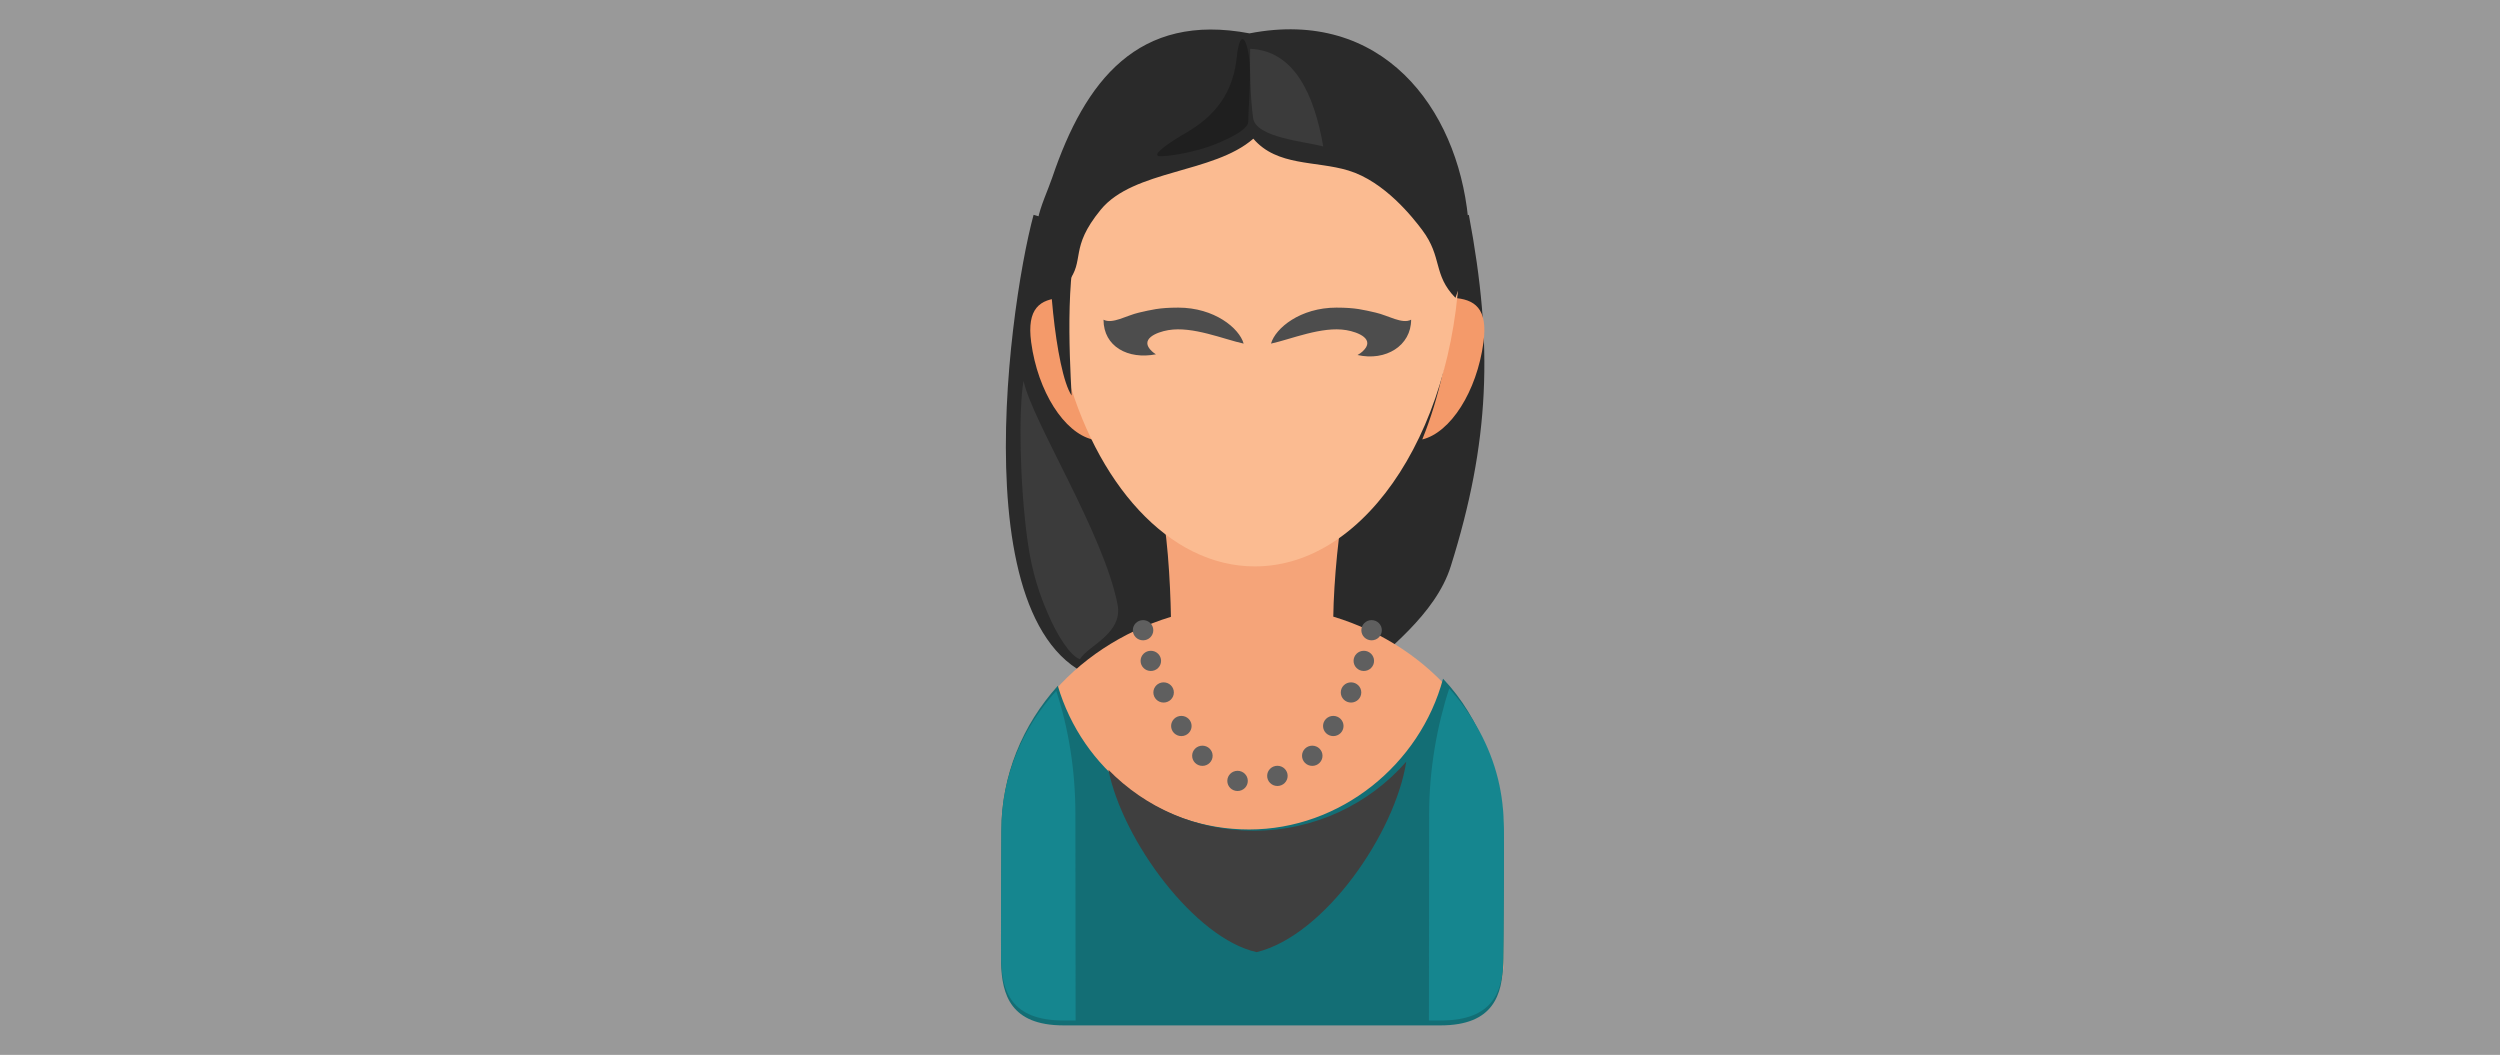 <?xml version="1.0" encoding="UTF-8"?>
<svg width="512px" height="216px" viewBox="0 0 512 216" version="1.1" xmlns="http://www.w3.org/2000/svg" xmlns:xlink="http://www.w3.org/1999/xlink">
    <rect x="0" y="0" width="512" height="216" fill="#333333" stroke="none"/>
    <title>featured-image</title>
    <g id="Page-1" stroke="none" stroke-width="1" fill="none" fill-rule="evenodd">
        <g id="featured-image" fill-rule="nonzero">
            <rect id="background" fill-opacity="0.5" fill="#FFFFFF" x="0" y="0" width="512" height="216"></rect>
            <g id="work" transform="translate(205, 6)">
                <path d="M18.133,41.331 C14.314,40.22 10.495,39.11 6.676,38 C1.315,57.815 -9.302,134.968 27.112,133.991 C33.821,131.266 39.291,133.082 46,130.357 C40.675,105.376 19.321,67.058 18.133,41.331" id="Fill-162" fill="#2A2A2A"></path>
                <path d="M84.257,41.632 C88.01,40.522 92.068,39.11 95.821,38 C100.865,64.75 100.105,84.549 92.117,109.977 C88.977,119.971 78.606,127.321 73.91,132.121 C67.317,129.397 58.594,136.055 52,133.331 C57.234,108.365 83.089,67.344 84.257,41.632" id="Fill-163" fill="#2A2A2A"></path>
                <path d="M70.05,74 C71.207,80.527 72.41,87.905 70.665,95.403 C69.159,101.87 68.153,113.288 68.057,120.285 C88.333,126.425 102.923,143.533 102.923,163.677 C102.923,165.65 103.044,188.291 102.983,190.464 C102.803,196.817 101.055,203 90.115,203 L12.854,203 C1.946,203 0.198,196.806 0.018,190.457 C-0.044,188.284 0.077,165.645 0.077,163.677 C0.077,143.577 14.602,126.502 34.809,120.327 C34.685,113.333 34.057,101.686 32.335,95.403 C30.292,87.954 31.792,80.527 32.949,74 L70.05,74" id="Fill-164" fill="#F5A479"></path>
                <path d="M75.901,121 C74.742,121 73.803,121.926 73.803,123.07 C73.803,124.212 74.742,125.139 75.901,125.139 C77.061,125.139 78,124.212 78,123.07 C78,121.926 77.061,121 75.901,121 Z M41.249,146.714 C42.408,146.714 43.348,147.641 43.348,148.783 C43.348,149.926 42.408,150.853 41.249,150.853 C40.09,150.853 39.151,149.926 39.151,148.783 C39.151,147.641 40.09,146.714 41.249,146.714 Z M36.943,140.614 C38.101,140.614 39.041,141.54 39.041,142.684 C39.041,143.827 38.101,144.753 36.943,144.753 C35.784,144.753 34.844,143.827 34.844,142.684 C34.844,141.54 35.784,140.614 36.943,140.614 Z M33.309,133.746 C34.467,133.746 35.407,134.673 35.407,135.816 C35.407,136.959 34.467,137.885 33.309,137.885 C32.15,137.885 31.21,136.959 31.21,135.816 C31.21,134.673 32.15,133.746 33.309,133.746 Z M30.69,127.279 C31.849,127.279 32.789,128.206 32.789,129.349 C32.789,130.492 31.849,131.418 30.69,131.418 C29.531,131.418 28.592,130.492 28.592,129.349 C28.592,128.206 29.531,127.279 30.69,127.279 Z M29.099,121 C30.257,121 31.197,121.926 31.197,123.07 C31.197,124.212 30.257,125.139 29.099,125.139 C27.939,125.139 27,124.212 27,123.07 C27,121.926 27.939,121 29.099,121 Z M63.751,146.714 C62.592,146.714 61.653,147.641 61.653,148.783 C61.653,149.926 62.592,150.853 63.751,150.853 C64.91,150.853 65.85,149.926 65.85,148.783 C65.85,147.641 64.91,146.714 63.751,146.714 Z M48.451,151.861 C47.292,151.861 46.353,152.788 46.353,153.93 C46.353,155.074 47.292,156 48.451,156 C49.61,156 50.55,155.074 50.55,153.93 C50.55,152.788 49.61,151.861 48.451,151.861 Z M56.611,150.832 C55.452,150.832 54.513,151.759 54.513,152.901 C54.513,154.044 55.452,154.971 56.611,154.971 C57.77,154.971 58.71,154.044 58.71,152.901 C58.71,151.759 57.77,150.832 56.611,150.832 Z M68.058,140.614 C66.899,140.614 65.959,141.54 65.959,142.684 C65.959,143.827 66.899,144.753 68.058,144.753 C69.217,144.753 70.156,143.827 70.156,142.684 C70.156,141.54 69.217,140.614 68.058,140.614 Z M71.691,133.746 C70.533,133.746 69.593,134.673 69.593,135.816 C69.593,136.959 70.533,137.885 71.691,137.885 C72.85,137.885 73.79,136.959 73.79,135.816 C73.79,134.673 72.85,133.746 71.691,133.746 Z M74.31,127.279 C73.151,127.279 72.211,128.206 72.211,129.349 C72.211,130.492 73.151,131.418 74.31,131.418 C75.469,131.418 76.408,130.492 76.408,129.349 C76.408,128.206 75.469,127.279 74.31,127.279 L74.31,127.279 Z" id="Fill-165" fill="#5F5F5F"></path>
                <path d="M102.938,163.949 C103.095,166.017 102.91,189.019 102.848,191.233 C102.669,197.703 100.924,204 89.998,204 L12.837,204 C1.943,204 0.198,197.691 0.018,191.226 C-0.044,189.012 0.076,165.954 0.076,163.949 C0.076,152.759 4.411,142.489 11.639,134.45 C16.656,151.465 32.118,163.876 50.825,163.876 C69.532,163.876 85.847,150.531 90.535,133 C98.319,141.181 102.055,152.321 102.938,163.949 Z" id="Fill-166" fill="#136E75"></path>
                <path d="M22,151.65 C29.511,159.348 40.058,164.137 51.739,164.137 C64.233,164.137 75.428,158.657 83,150 C80.753,164.506 66.391,185.582 52.353,189 C39.716,186.19 24.912,166.17 22,151.65" id="Fill-167" fill="#3F3F3F"></path>
                <path d="M18.718,84 C12.957,82.606 7.545,74.225 6.184,64.094 C5.25,57.147 7.958,55.254 12.445,55 C13.043,65.594 15.263,75.463 18.718,84 Z M86.282,84 C92.043,82.606 97.455,74.225 98.816,64.094 C99.75,57.147 97.042,55.254 92.555,55 C91.957,65.594 89.737,75.463 86.282,84 L86.282,84 Z" id="Fill-168" fill="#F49A6A"></path>
                <path d="M103,163.909 C103,160.41 102.63,156.962 101.815,153.622 C100.124,146.693 96.547,140.257 91.803,135 C89.285,142.672 87.687,151.7 87.687,160.714 C87.687,161.982 87.662,183.55 87.643,203 L90.052,203 C100.984,203 102.731,196.854 102.91,190.539 C102.972,188.378 103,165.87 103,163.909 Z M11.317,135.479 C4.284,143.271 0.077,153.154 0.077,163.909 C0.077,165.865 -0.044,188.371 0.018,190.532 C0.198,196.842 1.944,203 12.845,203 L15.284,203 C15.265,183.55 15.241,161.982 15.241,160.714 C15.241,151.7 13.834,143.151 11.317,135.479 L11.317,135.479 Z" id="Fill-169" fill="#15868F"></path>
                <path d="M84.659,24.327 C85.683,30.011 94,38.061 94,44.26 C94,80.567 75.196,110 52,110 C34.392,110 19.315,93.039 13.072,68.986 C11.091,61.353 10,53.006 10,44.26 C10,34.605 13.843,25.436 16.231,17.177 C28.465,17.483 82.325,11.371 84.659,24.327" id="Fill-170" fill="#FBBB91"></path>
                <path d="M9.405,54.179 C9.44,54.112 11.969,53.99 13.636,51.889 C17.35,47.208 13.876,44.945 20.435,36.942 C27.162,28.736 43.537,29.533 51.679,22.403 C56.553,28.104 64.437,26.883 71.157,28.922 C78.587,31.176 84.413,38.631 86.264,41.101 C90.475,46.717 88.409,50.212 93.074,55 C95.854,47.28 96.492,46.907 95.662,38.619 C93.397,16.003 77.971,-4.424 50.904,0.834 C28.059,-3.496 17.2,10.554 10.501,30.361 C9.685,32.776 8.002,36.374 7.569,38.912 C5.963,48.33 8.139,42.298 9.405,54.179" id="Fill-171" fill="#2A2A2A"></path>
                <path d="M66,24 C64.144,13.211 60.003,4.381 51.036,4 C50.922,8.191 51.068,13.985 51.642,18.175 C52.192,22.19 62.239,22.957 66,24" id="Fill-172" fill="#3B3B3B"></path>
                <path d="M32.275,25.982 C33.768,26.137 39.665,25.272 44.033,23.477 C47.706,21.968 50.618,20.323 50.639,18.92 C50.698,15.089 51.346,9.031 50.749,5.291 C50.096,1.208 48.844,0.453 48.288,5.734 C47.697,11.362 45.31,16.865 38.155,21.044 C34.52,23.166 30.974,25.548 32.275,25.982" id="Fill-173" fill="#1F1F1F"></path>
                <path d="M16.178,129 C17.768,126.232 25.059,123.792 23.87,117.759 C20.98,103.1 6.458,80.438 4.619,72 C3.593,77.854 3.826,93.103 5.438,104.741 C6.374,111.495 7.961,115.815 9.552,119.553 C11.548,124.24 14.234,128.374 16.178,129" id="Fill-174" fill="#3B3B3B"></path>
                <path d="M17,39.559 C13.03,46.747 13.998,66.36 14.468,75 C11.101,69.973 9.079,46.493 10.417,40.206 C13.155,45.853 14.262,33.912 17,39.559" id="Fill-175" fill="#2A2A2A"></path>
                <path d="M36.304,57 C43.68,57 48.797,61.189 49.7,64.372 C45.593,63.48 39.277,60.771 34.29,61.608 C31.821,62.023 28.251,63.479 30.919,65.951 C31.164,66.177 31.436,66.38 31.73,66.562 C26.057,67.674 21,65.001 21,59.472 C22.808,60.451 25.726,58.589 28.271,58.019 C30.756,57.462 32.352,57 36.304,57 Z M68.696,57 C61.32,57 56.203,61.189 55.3,64.372 C59.407,63.48 65.724,60.771 70.711,61.608 C73.179,62.023 76.749,63.479 74.081,65.951 C73.769,66.241 73.411,66.492 73.019,66.709 C78.815,68.019 84,64.786 84,59.472 C82.192,60.451 79.275,58.589 76.73,58.019 C74.245,57.462 72.648,57 68.696,57 L68.696,57 Z" id="Fill-177" fill="#4D4D4D"></path>
            </g>
        </g>
    </g>
</svg>